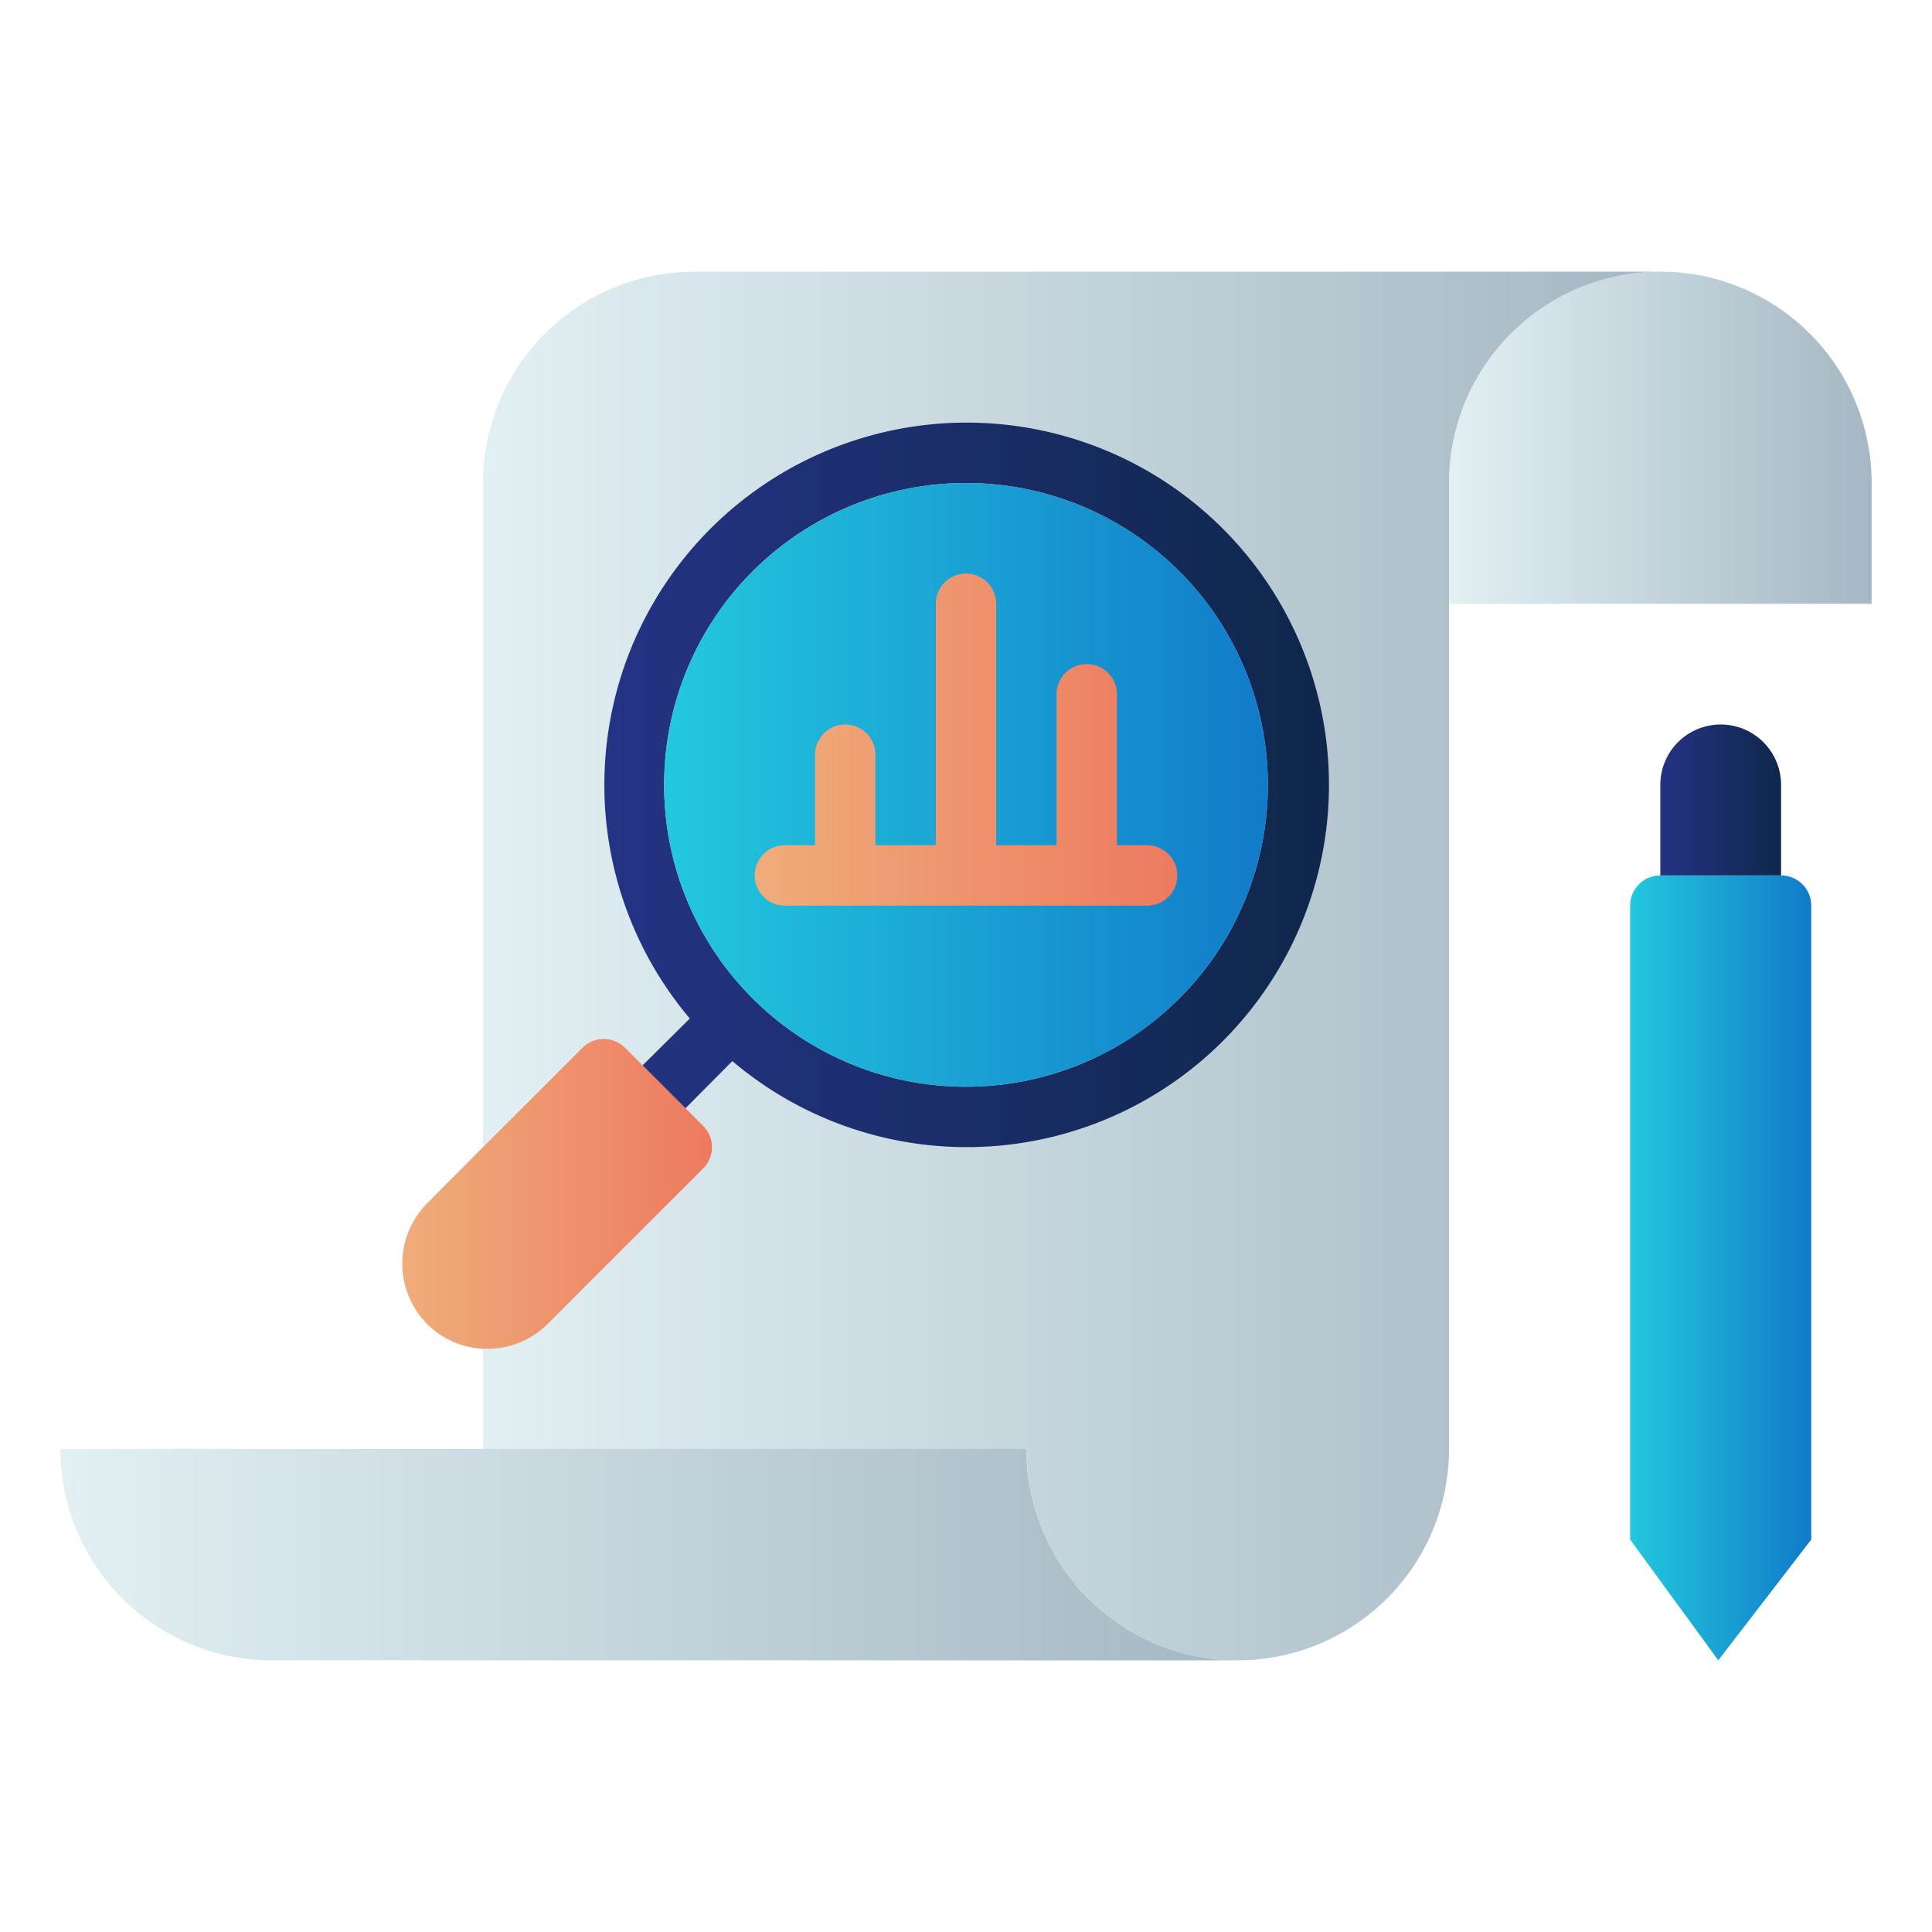 <svg xmlns="http://www.w3.org/2000/svg" xmlns:xlink="http://www.w3.org/1999/xlink" viewBox="0 0 64 64"><defs><style>.cls-1{fill:url(#linear-gradient);}.cls-2{fill:url(#linear-gradient-2);}.cls-3{fill:url(#linear-gradient-3);}.cls-4{fill:url(#linear-gradient-4);}.cls-5{fill:url(#linear-gradient-5);}.cls-6{fill:url(#linear-gradient-6);}.cls-7{fill:url(#linear-gradient-7);}.cls-8{fill:url(#linear-gradient-8);}.cls-9{fill:url(#linear-gradient-9);}</style><linearGradient id="linear-gradient" x1="2" y1="51.5" x2="41" y2="51.5" gradientUnits="userSpaceOnUse"><stop offset="0" stop-color="#e2f0f3"/><stop offset="1" stop-color="#a5b7c3"/></linearGradient><linearGradient id="linear-gradient-2" x1="48" y1="14.5" x2="62" y2="14.5" xlink:href="#linear-gradient"/><linearGradient id="linear-gradient-3" x1="16" y1="32" x2="55" y2="32" xlink:href="#linear-gradient"/><linearGradient id="linear-gradient-4" x1="54" y1="42" x2="60" y2="42" gradientUnits="userSpaceOnUse"><stop offset="0" stop-color="#23c8de"/><stop offset="1" stop-color="#117bc9"/></linearGradient><linearGradient id="linear-gradient-5" x1="55" y1="26.5" x2="59" y2="26.5" gradientUnits="userSpaceOnUse"><stop offset="0" stop-color="#243384"/><stop offset="1" stop-color="#0f274b"/></linearGradient><linearGradient id="linear-gradient-6" x1="20" y1="26" x2="44" y2="26" xlink:href="#linear-gradient-5"/><linearGradient id="linear-gradient-7" x1="22" y1="26" x2="42" y2="26" xlink:href="#linear-gradient-4"/><linearGradient id="linear-gradient-8" x1="13.32" y1="39.55" x2="23.58" y2="39.55" gradientUnits="userSpaceOnUse"><stop offset="0" stop-color="#efad7b"/><stop offset="1" stop-color="#ed7a5f"/></linearGradient><linearGradient id="linear-gradient-9" x1="25" y1="24.5" x2="39" y2="24.5" xlink:href="#linear-gradient-8"/></defs><title>analysis</title><g id="analysis"><path class="cls-1" d="M41,55H9a7,7,0,0,1-7-7H34A7,7,0,0,0,41,55Z"/><path class="cls-2" d="M62,16v4H48V16a7,7,0,0,1,7-7,6.91,6.91,0,0,1,2,.29A7,7,0,0,1,62,16Z"/><path class="cls-3" d="M55,9a7,7,0,0,0-7,7V48a7,7,0,0,1-14,0H16V44.67h.15a2.82,2.82,0,0,0,2-.83l5.14-5.14a1,1,0,0,0,0-1.42l-2.58-2.58a1,1,0,0,0-1.42,0L16,38V16a7,7,0,0,1,7-7Z"/><path class="cls-4" d="M60,51l-3.08,4L54,51V30a1,1,0,0,1,1-1h4a1,1,0,0,1,1,1Z"/><path class="cls-5" d="M57,24h0a2,2,0,0,1,2,2v3a0,0,0,0,1,0,0H55a0,0,0,0,1,0,0V26A2,2,0,0,1,57,24Z"/><path class="cls-6" d="M32,14a12,12,0,0,0-9.15,19.74l-1.56,1.55a1,1,0,0,0,0,1.42,1,1,0,0,0,1.42,0l1.55-1.56A12,12,0,1,0,32,14Zm0,22A10,10,0,1,1,42,26,10,10,0,0,1,32,36Z"/><circle class="cls-7" cx="32" cy="26" r="10"/><path class="cls-8" d="M23.29,38.71l-5.14,5.14a2.82,2.82,0,0,1-2,.83H16a2.8,2.8,0,0,1-1.85-.82,2.84,2.84,0,0,1,0-4L16,38l3.29-3.29a1,1,0,0,1,1.42,0l2.58,2.58A1,1,0,0,1,23.29,38.71Z"/><path class="cls-9" d="M38,28H37V23a1,1,0,0,0-2,0v5H33V20a1,1,0,0,0-2,0v8H29V25a1,1,0,0,0-2,0v3H26a1,1,0,0,0,0,2H38a1,1,0,0,0,0-2Z"/></g></svg>